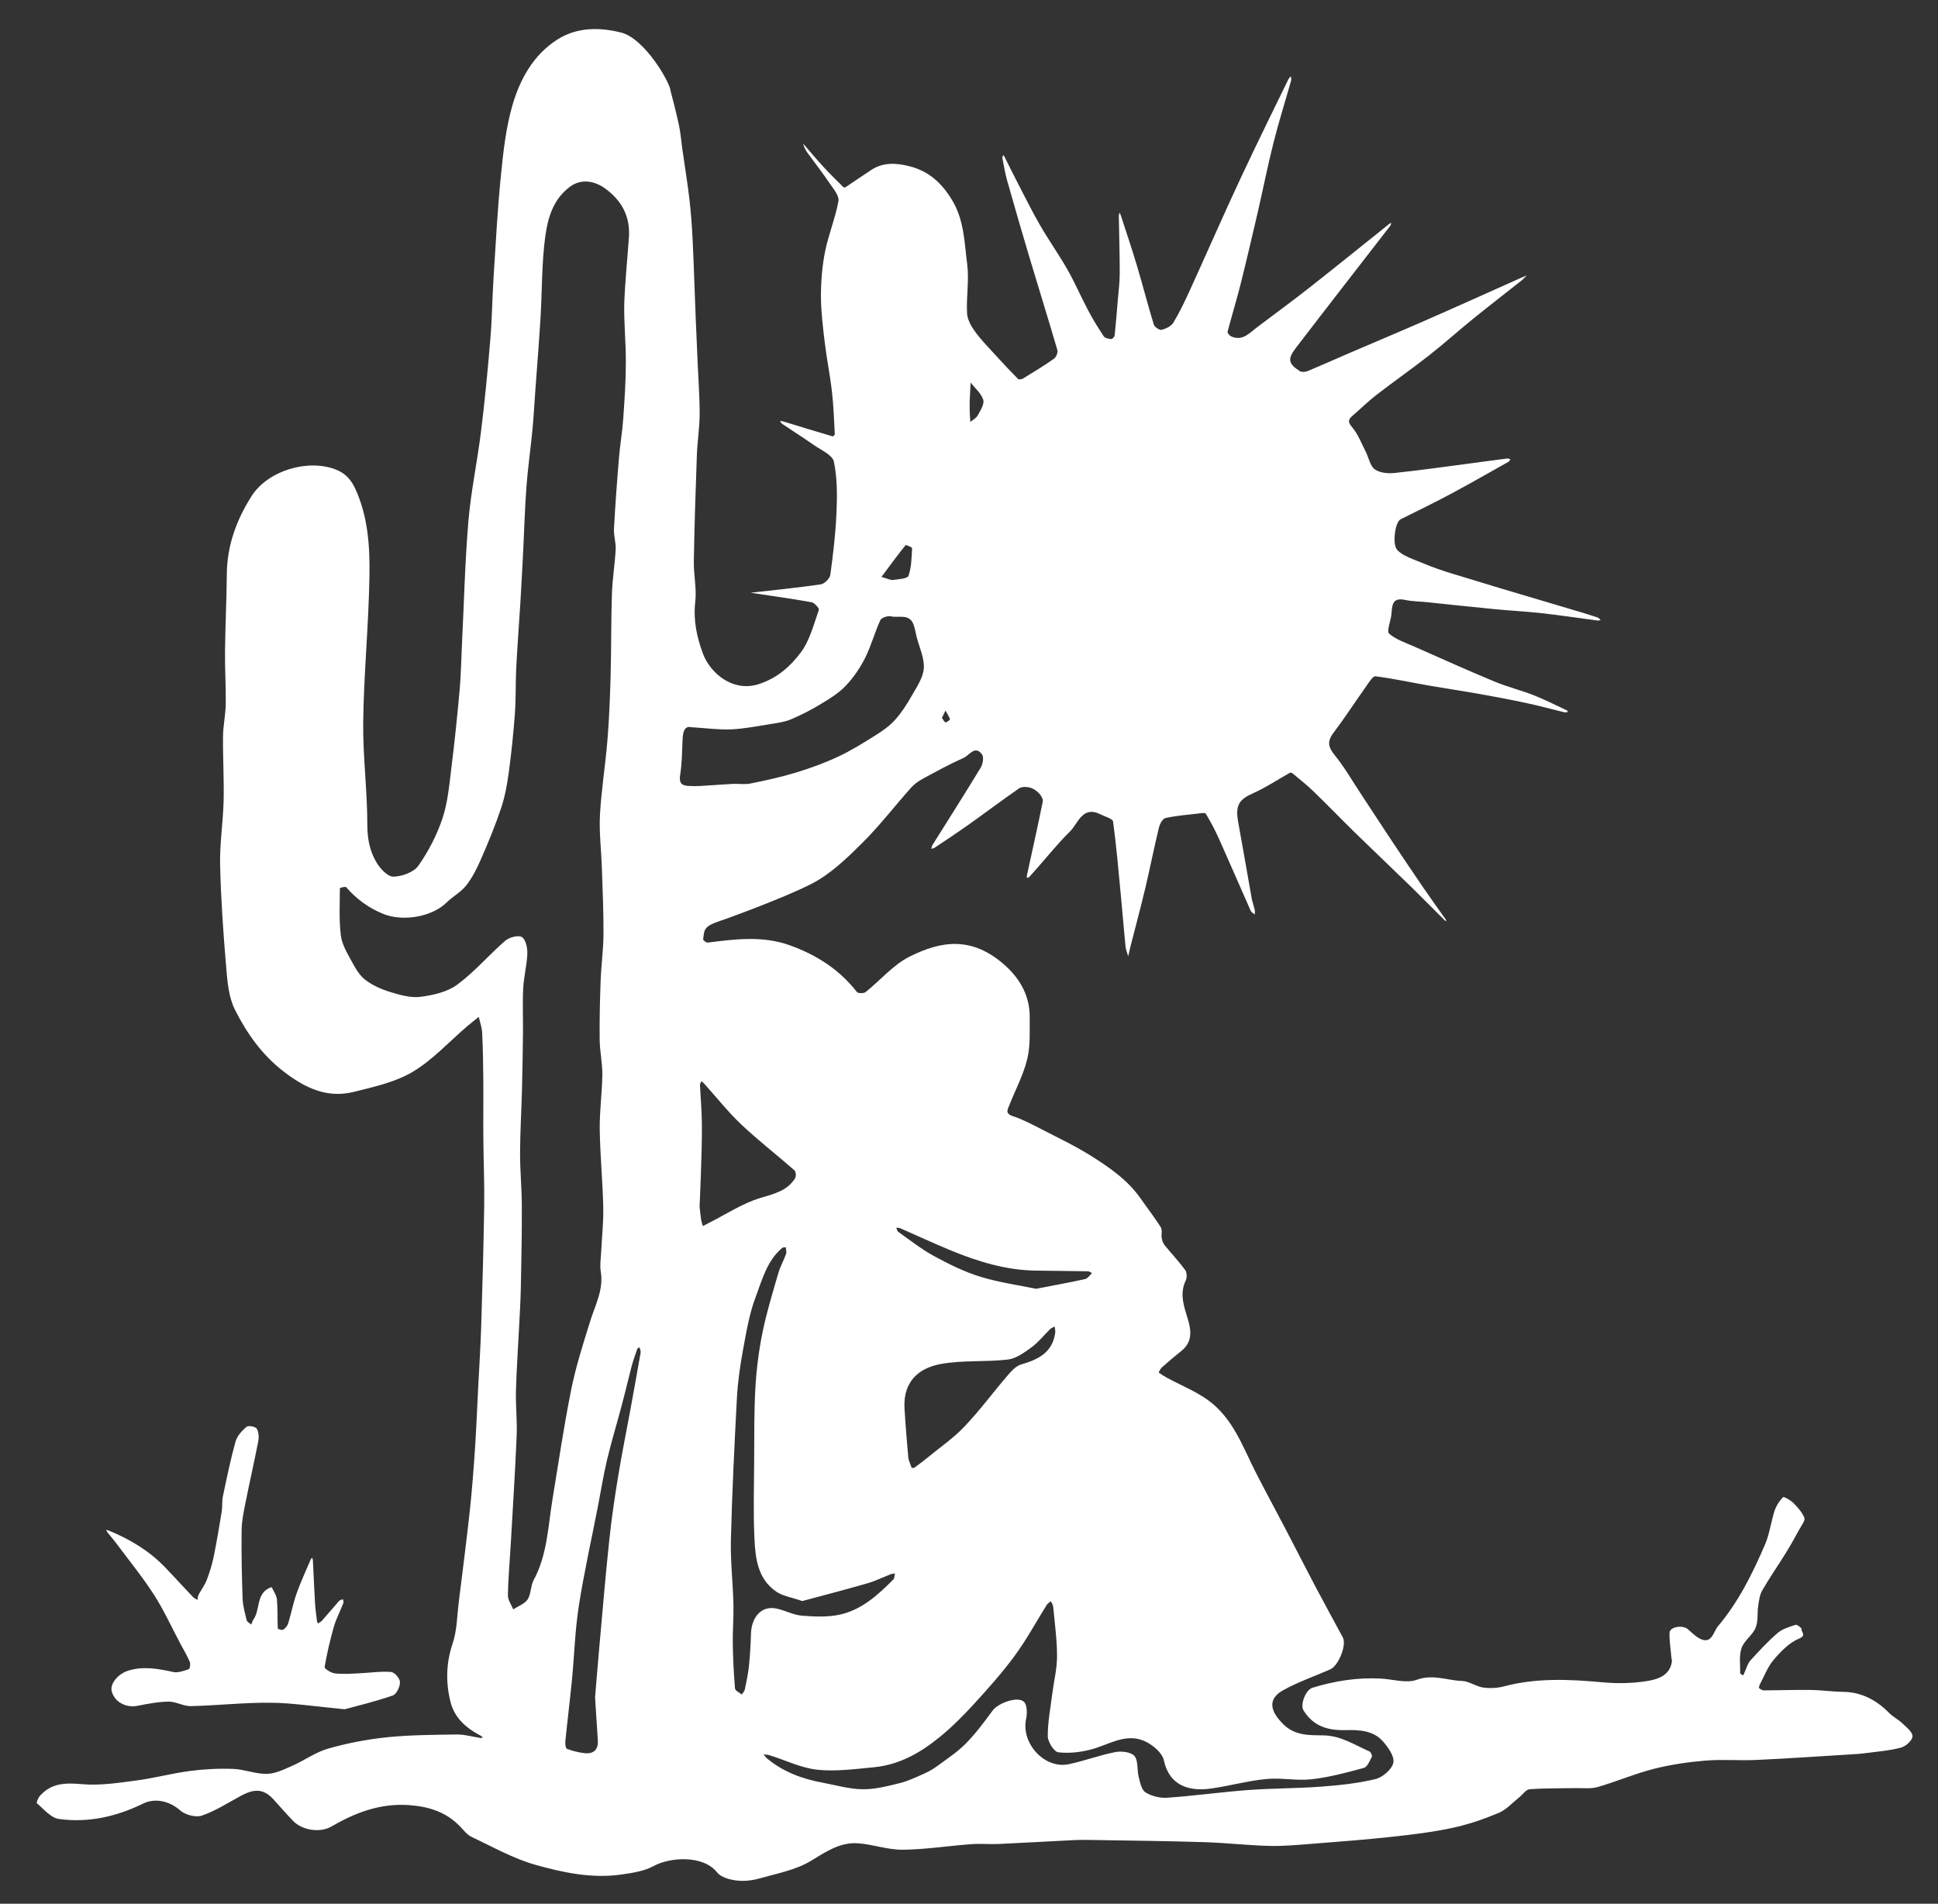 <?xml version="1.0" encoding="utf-8"?>
<!-- Generator: Adobe Illustrator 25.2.0, SVG Export Plug-In . SVG Version: 6.00 Build 0)  -->
<svg version="1.1" id="Layer_1" xmlns="http://www.w3.org/2000/svg" xmlns:xlink="http://www.w3.org/1999/xlink" x="0px" y="0px"
	 viewBox="0 0 319.88 314.21" style="enable-background:new 0 0 319.88 314.21;" xml:space="preserve">
<rect x="0" y="0" width="319.88" height="314.21" fill="#333333" stroke="none"/>
<style type="text/css">
	.st0{fill:#E24752;}
	.st1{fill:#FFFFFF;}
	.st2{fill:none;}
	.st3{fill:none;stroke:#FFFFFF;stroke-width:0.75;stroke-miterlimit:10;}
	.st4{fill:#FFFFFF;stroke:#FFFFFF;stroke-miterlimit:10;}
	.st5{fill:#FFFFFF;stroke:#FFFFFF;stroke-width:0.5;stroke-miterlimit:10;}
	.st6{fill:none;stroke:#000000;stroke-width:0.75;stroke-miterlimit:10;}
	.st7{stroke:#000000;stroke-miterlimit:10;}
	.st8{stroke:#000000;stroke-width:0.5;stroke-miterlimit:10;}
</style>
<g>
	<path class="st1" d="M123.91,97.83c4.01-0.46,7.79-0.83,11.55-1.38c0.62-0.09,1.51-0.97,1.59-1.58c0.47-3.43,0.88-6.87,1.02-10.33
		c0.12-2.78,0.13-5.64-0.43-8.34c-0.23-1.1-2.09-1.9-3.28-2.73c-1.74-1.22-3.54-2.35-5.3-3.54c-0.15-0.1-0.21-0.32-0.31-0.48
		c0.18,0.04,0.35,0.06,0.53,0.11c2.72,0.83,5.43,1.66,8.15,2.46c0.08,0.02,0.36-0.23,0.36-0.35c-0.13-2.31-0.2-4.62-0.46-6.92
		c-0.31-2.73-0.86-5.43-1.19-8.16c-0.31-2.56-0.63-5.13-0.64-7.7c0-2.45,0.2-4.95,0.68-7.35c0.56-2.82,1.7-5.53,2.21-8.35
		c0.16-0.86-0.82-2.01-1.44-2.92c-1.17-1.74-2.47-3.39-3.7-5.09c-0.31-0.43-0.54-0.92-0.7-1.49c1.13,1.3,2.24,2.63,3.41,3.9
		c1.05,1.14,2.17,2.23,3.27,3.32c0.06,0.06,0.29,0.03,0.38-0.04c1.39-0.93,2.76-1.88,4.16-2.8c1.97-1.3,4.09-1.19,6.28-0.65
		c3.21,0.8,5.34,2.72,7.07,5.56c2.04,3.34,2.05,7.03,2.52,10.61c0.35,2.67-0.17,5.43-0.02,8.14c0.06,1.05,0.71,2.17,1.36,3.06
		c1.04,1.41,2.29,2.67,3.47,3.97c1.17,1.29,2.37,2.55,3.59,3.79c0.13,0.13,0.59,0.06,0.81-0.07c1.73-1.06,3.46-2.11,5.11-3.27
		c0.36-0.25,0.68-1.02,0.57-1.42c-1.48-5.08-3.07-10.13-4.58-15.2c-1.28-4.27-2.52-8.56-3.73-12.85c-0.33-1.18-0.52-2.39-0.76-3.6
		c-0.03-0.16,0.05-0.34,0.09-0.52c0.07,0.05,0.16,0.08,0.19,0.14c0.75,1.49,1.49,2.99,2.26,4.48c1.21,2.32,2.36,4.68,3.67,6.94
		c1.43,2.47,3.09,4.8,4.5,7.28c1.25,2.19,2.25,4.53,3.43,6.76c0.78,1.47,1.65,2.9,2.58,4.29c0.2,0.3,0.79,0.41,1.22,0.45
		c0.18,0.02,0.56-0.36,0.58-0.59c0.21-2.01,0.37-4.03,0.54-6.05c0.12-1.41,0.3-2.82,0.3-4.23c0-3.14-0.1-6.27-0.15-9.41
		c0-0.2,0.07-0.4,0.11-0.59c0.07,0.16,0.17,0.31,0.22,0.47c0.89,2.75,1.83,5.49,2.65,8.26c0.97,3.24,1.8,6.51,2.79,9.74
		c0.13,0.41,0.93,0.96,1.28,0.88c0.72-0.18,1.59-0.6,1.95-1.19c1.03-1.69,1.88-3.5,2.71-5.31c2.08-4.55,4.09-9.13,6.16-13.68
		c1.41-3.1,2.85-6.19,4.33-9.27c1.9-3.97,3.85-7.93,5.78-11.89c0.1-0.19,0.27-0.35,0.41-0.52c0.02,0.24,0.11,0.5,0.05,0.71
		c-0.96,3.41-2.04,6.8-2.9,10.23c-0.97,3.83-1.73,7.7-2.62,11.55c-0.93,4-1.86,8-2.86,11.98c-0.65,2.58-1.44,5.13-2.11,7.7
		c-0.05,0.2,0.31,0.64,0.57,0.76c1.9,0.86,3.04-0.55,4.33-1.52c2.9-2.19,5.83-4.33,8.68-6.57c4.36-3.43,8.67-6.92,13-10.38
		c0.13-0.11,0.29-0.19,0.44-0.28c-0.05,0.17-0.07,0.38-0.17,0.51c-2.69,3.48-5.39,6.96-8.09,10.44c-2.49,3.22-4.99,6.45-7.47,9.69
		c-1.41,1.84-1.3,2.6,0.61,3.84c0.31,0.2,0.92,0.17,1.29,0.01c2.26-0.93,4.48-1.93,6.73-2.9c4.26-1.83,8.53-3.62,12.77-5.48
		c5.21-2.28,10.39-4.62,15.58-6.94c0.36-0.16,0.73-0.32,1.1-0.47c-0.29,0.29-0.57,0.61-0.89,0.87c-2.64,2.09-5.3,4.14-7.92,6.26
		c-2.46,1.99-4.82,4.12-7.31,6.07c-2.81,2.21-5.75,4.26-8.58,6.44c-1.4,1.08-2.67,2.33-4.02,3.49c-0.71,0.62-0.87,1.01-0.1,1.91
		c0.99,1.16,1.55,2.68,2.26,4.07c0.5,0.97,0.7,2.31,1.47,2.88c0.82,0.6,2.2,0.73,3.29,0.61c4.28-0.45,8.54-1.06,12.8-1.62
		c1.91-0.25,3.82-0.52,5.74-0.76c0.19-0.02,0.39,0.07,0.58,0.11c-0.11,0.15-0.18,0.35-0.33,0.43c-3.15,1.77-6.29,3.57-9.48,5.28
		c-2.75,1.47-5.55,2.83-8.34,4.22c-0.89,0.44-1.37,4.02-0.58,4.99c0.83,1.02,2.78,1.61,4.55,2.35c2.83,1.19,5.83,1.97,8.76,2.89
		c2.66,0.83,5.33,1.61,8,2.4c3.04,0.91,6.09,1.81,9.13,2.72c0.91,0.27,1.82,0.55,2.71,0.86c0.18,0.06,0.31,0.27,0.47,0.42
		c-0.18,0.02-0.37,0.08-0.55,0.06c-3.04-0.4-6.07-0.86-9.12-1.2c-2.56-0.29-5.14-0.41-7.71-0.66c-3.75-0.36-7.5-0.77-11.25-1.16
		c-1.22-0.13-2.47-0.12-3.66-0.38c-2.25-0.48-2.1,1.09-2.26,2.44c0,0.03,0,0.06,0,0.08c-0.15,1.06-0.8,2.69-0.36,3.06
		c1.19,1.01,2.82,1.53,4.3,2.19c4.35,1.93,8.69,3.88,13.09,5.71c2.09,0.87,4.32,1.41,6.43,2.24c1.89,0.74,3.71,1.67,5.55,2.53
		c0.06,0.03,0.08,0.16,0.12,0.25c-0.19,0.02-0.4,0.09-0.57,0.05c-2.05-0.49-4.08-1.06-6.15-1.5c-2.58-0.56-5.17-1.05-7.77-1.51
		c-2.82-0.5-5.66-0.92-8.49-1.41c-2.92-0.51-5.83-1.15-8.77-1.52c-0.44-0.06-1.1,1.04-1.55,1.68c-1.82,2.55-3.52,5.19-5.41,7.69
		c-1.07,1.42-0.81,2.36,0.26,3.68c1.59,1.96,2.86,4.19,4.26,6.3c1.76,2.66,3.49,5.34,5.26,8c1.69,2.54,3.39,5.06,5.11,7.58
		c1.2,1.76,2.45,3.48,3.68,5.22c0.05,0.08,0.06,0.19,0.09,0.28c-0.1-0.06-0.22-0.1-0.31-0.19c-1.81-1.8-3.6-3.63-5.43-5.42
		c-3.05-2.97-6.15-5.91-9.2-8.88c-2.34-2.29-4.61-4.65-6.96-6.92c-1.1-1.07-2.31-2.02-3.48-3c-0.11-0.09-0.35-0.15-0.45-0.09
		c-1.99,1.11-3.9,2.4-5.97,3.32c-2.49,1.11-3.07,2.05-2.54,4.92c0.76,4.14,1.46,8.28,2.2,12.42c0.12,0.65,0.35,1.27,0.5,1.91
		c0.06,0.26,0.02,0.54,0.03,0.81c-0.23-0.19-0.56-0.34-0.67-0.58c-1.77-3.99-3.5-8.01-5.29-12c-0.63-1.39-1.35-2.75-2.14-4.06
		c-0.11-0.19-0.82-0.07-1.24-0.02c-1.81,0.21-3.63,0.35-5.4,0.74c-0.47,0.1-0.95,0.98-1.09,1.58c-0.81,3.33-1.47,6.69-2.26,10.03
		c-0.76,3.2-1.62,6.38-2.43,9.56c-0.14,0.55-0.25,1.1-0.38,1.65c-0.16-0.55-0.4-1.09-0.45-1.65c-0.28-2.81-0.5-5.63-0.77-8.45
		c-0.39-4.05-0.73-8.11-1.28-12.14c-0.06-0.47-1.3-0.8-2.02-1.16c-3.08-1.56-3.72,1.48-5.14,2.85c-1.85,1.81-3.48,3.86-5.2,5.8
		c-0.49,0.55-0.97,1.11-1.47,1.65c-0.09,0.1-0.26,0.12-0.39,0.17c0-0.14-0.03-0.29,0-0.42c0.88-4.07,1.8-8.13,2.62-12.21
		c0.08-0.41-0.31-1.02-0.65-1.37c-0.41-0.42-0.97-0.8-1.53-0.93c-0.55-0.13-1.33-0.14-1.75,0.16c-2.8,1.94-5.53,4-8.31,5.97
		c-1.83,1.3-3.71,2.54-5.58,3.79c-0.17,0.11-0.39,0.14-0.59,0.21c0.07-0.22,0.1-0.46,0.21-0.65c2.66-4.25,5.35-8.47,7.95-12.75
		c0.35-0.58,0.55-1.72,0.23-2.17c-1.16-1.62-2.1,0.13-3.02,0.54c-2.32,1.03-4.55,2.26-6.78,3.47c-0.7,0.38-1.38,0.86-1.91,1.45
		c-2.73,3.06-5.24,6.34-8.15,9.22c-2.5,2.48-5.16,5.04-8.23,6.63c-4.71,2.43-14.95,6.12-15.02,6.1c-2.8,0.95-2.74,1.36-2.93,3.11
		c-0.02,0.15,0.53,0.55,0.77,0.52c4.52-0.58,9.03-1.15,13.48,0.43c4.41,1.57,8.21,3.98,11.12,7.72c0.19,0.25,1.14,0.26,1.45,0.01
		c2.45-1.95,4.57-4.52,7.3-5.87c5.09-2.52,10.23-3.5,15.82,1.57c2.41,2.19,3.99,5.03,3.96,8.45c-0.02,2.31,0.13,4.71-0.41,6.92
		c-0.64,2.62-1.95,5.07-2.95,7.6c-0.29,0.73-0.74,1.38,0.56,1.81c1.64,0.54,3.2,1.37,4.75,2.17c2.76,1.42,5.58,2.76,8.2,4.41
		c3.05,1.92,6.04,3.98,8.16,7.02c1.11,1.59,2.3,3.12,3.33,4.75c0.28,0.45,0.04,1.2,0.15,1.8c0.07,0.41,0.24,0.86,0.5,1.18
		c1.11,1.37,2.33,2.65,3.37,4.07c0.29,0.4,0.32,1.25,0.1,1.71c-1.09,2.27-0.27,4.35,0.37,6.5c0.56,1.87,0.7,3.72-1.09,5.14
		c-1.11,0.88-2.18,1.8-3.24,2.74c-0.24,0.22-0.54,0.82-0.5,0.84c0.46,0.34,0.96,0.64,1.46,0.91c2.24,1.21,4.65,2.17,6.69,3.65
		c4.18,3.02,5.77,7.86,8.02,12.23c1.57,3.05,3.21,6.07,4.8,9.11c1.63,3.11,3.21,6.25,4.85,9.35c1.5,2.84,3.05,5.65,4.57,8.48
		c0.65,1.22-0.71,4.65-2.09,5.26c-2.61,1.14-5.34,2.08-7.81,3.46c-2.38,1.34-2.32,3.26,0.11,5.63c1.93,1.89,4.33,1.76,6.61,1.8
		c2.88,0.05,5.12,1.58,7.57,2.65c0.23,0.1,0.49,0.7,0.39,0.88c-0.35,0.68-0.74,1.68-1.32,1.84c-2.83,0.77-5.7,1.54-8.61,1.87
		c-2.46,0.28-5.02-0.28-7.49-0.04c-3.08,0.3-6.1,1.15-9.18,1.58c-3.45,0.48-6.82-0.4-7.73-4.67c-0.26-1.23-1.82-2.53-3.1-3.13
		c-3.09-1.44-5.86,0.5-8.75,1.3c-1.79,0.49-3.75,0.72-5.57,0.51c-0.71-0.08-1.73-1.72-1.74-2.65c-0.01-2.37,0.46-4.74,0.76-7.11
		c0.26-2.03,0.77-4.05,0.77-6.08c0-2.72-0.38-5.44-0.63-8.15c-0.03-0.32-0.25-0.63-0.38-0.95c-0.23,0.2-0.52,0.36-0.68,0.6
		c-1.75,2.79-3.32,5.71-5.26,8.36c-2.04,2.78-4.35,5.37-6.68,7.92c-1.79,1.96-3.67,3.86-5.72,5.53c-3.14,2.57-6.65,4.59-10.8,4.99
		c-3.12,0.3-6.31,0.74-9.39,0.42c-2.68-0.28-5.25-1.56-7.87-2.38c-0.33-0.1-0.69-0.11-1.04-0.16c0.2,0.23,0.36,0.49,0.59,0.68
		c2.66,2.21,5.79,3.37,9.14,3.99c2.2,0.41,4.39,1.06,6.6,1.09c2.04,0.03,4.12-0.51,6.12-1c1.43-0.35,2.78-1.01,4.14-1.61
		c0.77-0.34,1.51-0.79,2.19-1.29c1.57-1.16,3.24-2.25,4.6-3.63c1.64-1.67,3.06-3.58,4.45-5.47c0.89-1.21,4.13-2.42,5.16-1.43
		c0.54,0.52,0.55,1.93,0.35,2.84c-0.85,4.01,3.05,8.29,7.03,7.46c2.6-0.55,5.12-1.5,7.73-2.01c1.01-0.19,2.58,0,3.13,0.66
		c0.65,0.78,0.4,2.27,0.69,3.42c0.24,0.92,0.47,2.17,1.14,2.58c1,0.63,2.39,0.96,3.58,0.88c4.47-0.31,8.91-0.94,13.37-1.27
		c4.01-0.3,8.04-0.26,12.04-0.56c3.01-0.23,6.05-0.54,8.97-1.25c1.19-0.29,2.72-1.62,2.94-2.71c0.21-1.05-0.88-2.57-1.76-3.56
		c-1.57-1.76-3.94-1.86-6.04-1.81c-3.01,0.08-5.39-0.61-7.04-3.27c-0.56-0.9,0.35-3.37,1.48-3.72c3.68-1.13,7.42-1.72,11.27-1.52
		c2,0.11,4.22,0.83,5.96,0.2c2.68-0.97,5.02,0.12,7.5,0.2c1.15,0.04,2.26,0.91,3.44,1.08c1.13,0.16,2.37,0.1,3.48-0.2
		c5.38-1.42,10.8-1.16,16.26-0.66c2.4,0.22,4.89,0.18,7.27-0.2c1.75-0.28,3.75-0.84,4.15-3.15c0.04-0.25-0.06-0.52-0.08-0.78
		c-0.11-1.35-0.35-2.71-0.3-4.05c0.04-0.99,2.14-1.34,3.03-0.58c0.61,0.52,1.18,1.11,1.86,1.49c2.09,1.17,2.36-1.12,3.07-1.95
		c3.41-4.02,5.74-8.74,7.81-13.55c0.75-1.75,0.97-3.72,1.57-5.55c0.27-0.83,0.79-1.62,1.39-2.24c0.12-0.13,1.22,0.48,1.68,0.93
		c0.72,0.73,1.46,1.54,1.84,2.46c0.18,0.42-0.42,1.2-0.74,1.78c-0.76,1.38-1.53,2.77-2.36,4.11c-1.27,2.05-2.65,4.02-3.85,6.11
		c-0.43,0.74-0.54,1.69-0.67,2.57c-0.18,1.2,0.02,2.54-0.43,3.61c-0.51,1.22-1.88,2.1-2.31,3.32c-0.44,1.28-0.21,2.79-0.23,4.2
		c0,0.1,0.34,0.21,0.52,0.32c0.08-0.2,0.15-0.4,0.24-0.59c0.3-0.63,0.48-1.38,0.93-1.87c1.43-1.57,2.88-3.15,4.49-4.53
		c0.8-0.69,1.94-1.01,2.97-1.35c0.24-0.08,1.01,0.54,0.98,0.69c-0.12,0.48,0.92,1.03-0.43,1.59c-1.61,0.67-3,2.11-4.17,3.49
		c-1,1.17-1.56,2.71-2.3,4.1c-0.09,0.18-0.18,0.53-0.1,0.59c0.23,0.18,0.54,0.37,0.82,0.36c2.55-0.01,5.11-0.11,7.66-0.07
		c1.78,0.02,3.55,0.29,5.33,0.31c3.09,0.03,5.53,1.35,7.65,3.49c0.65,0.66,1.53,1.08,2.19,1.72c0.67,0.64,1.69,1.43,1.66,2.13
		c-0.02,0.67-1.1,1.65-1.88,1.86c-1.9,0.51-3.9,0.66-5.87,0.92c-0.88,0.12-1.78,0.17-2.67,0.22c-5.11,0.31-10.21,0.67-15.32,0.9
		c-2.81,0.13-5.65-0.12-8.45,0.11c-2.85,0.24-5.73,0.66-8.5,1.36c-3.14,0.8-6.15,2.1-9.27,3c-1.13,0.33-2.41,0.16-3.62,0.18
		c-2.54,0.05-5.1,0-7.63,0.19c-0.59,0.04-1.11,0.86-1.68,1.31c-1.12,0.89-2.13,2.05-3.4,2.59c-2.46,1.03-5.02,1.91-7.62,2.47
		c-3.28,0.7-6.63,1.11-9.97,1.47c-4.49,0.49-8.99,0.83-13.49,1.18c-2.28,0.18-4.58,0.39-6.86,0.33c-3.56-0.1-7.11-0.51-10.67-0.62
		c-6.01-0.19-12.01-0.25-18.02-0.35c-1.15-0.02-2.3-0.05-3.44,0.01c-4.14,0.2-8.28,0.45-12.42,0.64c-1.52,0.07-3.05-0.08-4.57,0.03
		c-3.78,0.28-7.55,0.88-11.32,0.92c-2.43,0.03-4.86-0.87-7.32-1.06c-3-0.23-5.33,1.37-7.84,2.9c-2.52,1.53-5.65,2.09-8.56,2.92
		c-1.2,0.34-2.56,0.47-3.79,0.31c-1.1-0.14-2.5-0.53-3.12-1.31c-2.32-2.96-7.85-2.51-10.46-1.08c-1.57,0.86-3.51,1.15-5.33,1.41
		c-4.86,0.7-9.63-0.31-14.21-1.6c-3.66-1.03-7.06-2.97-10.54-4.61c-0.72-0.34-1.28-1.07-1.85-1.67c-2.34-2.47-5.26-3.36-8.58-3.58
		c-4.71-0.31-8.8,1.27-12.74,3.56c-1.81,1.05-4.76,0.62-6.26-0.92c-1.14-1.17-2.19-2.42-3.3-3.62c-1.58-1.68-3.04-1.8-5.37-0.53
		c-2.11,1.14-4.17,2.48-6.42,3.25c-1.01,0.34-2.74-0.12-3.57-0.86c-1.68-1.49-4.07-2.13-6.13-1.12c-4.39,2.15-9.06,3.21-13.91,2.53
		c-1.31-0.18-2.47-1.63-3.62-2.59c-0.11-0.09,0.23-0.93,0.54-1.26c1.89-2.09,4.2-2.13,6.89-1.89c2.94,0.26,5.98-0.21,8.95-0.6
		c2.99-0.39,5.92-1.19,8.91-1.58c2.35-0.31,4.74-0.43,7.11-0.34c1.87,0.07,3.73,0.86,5.58,0.82c1.41-0.03,2.85-0.75,4.19-1.34
		c2-0.88,3.84-2.24,5.91-2.83c3.16-0.9,6.43-1.53,9.7-1.87c3.84-0.39,7.72-0.41,11.58-0.46c1.27-0.02,2.55,0.38,3.83,0.57
		c0.14,0.02,0.28-0.03,0.42-0.05c-0.11-0.1-0.19-0.23-0.32-0.3c-2.39-1.26-4.35-2.9-5.03-5.66c-0.79-3.23-0.71-6.38,0.38-9.62
		c0.71-2.11,0.71-4.47,0.99-6.72c0.63-5.04,1.28-10.07,1.83-15.12c0.37-3.42,0.63-6.85,0.86-10.28c0.22-3.31,0.35-6.63,0.52-9.95
		c0.17-3.37,0.39-6.75,0.5-10.12c0.21-6.69,0.4-13.38,0.5-20.07c0.05-3.63-0.11-7.26-0.14-10.88c-0.03-3.36,0.02-6.71-0.01-10.07
		c-0.02-2.52-0.06-5.05-0.19-7.57c-0.04-0.87-0.36-1.73-0.56-2.6c-0.64,0.52-1.29,1.03-1.92,1.56c-2.98,2.55-5.68,5.54-9,7.52
		c-2.88,1.71-6.39,2.47-9.71,3.3c-4.46,1.11-8.13-0.69-11.65-3.42c-3.55-2.75-6.01-6.28-7.95-10.12c-1.05-2.07-1.26-4.66-1.46-7.05
		c-0.47-5.6-0.87-11.21-1-16.82c-0.08-3.55,0.49-7.1,0.58-10.66c0.08-3.53-0.14-7.07-0.1-10.6c0.02-1.8,0.43-3.59,0.45-5.38
		c0.04-2.92-0.16-5.85-0.12-8.77c0.05-4.23,0.26-8.45,0.3-12.68c0.04-4.72,1.62-8.96,4.09-12.84c2.68-4.21,9.32-6.19,13.94-4.36
		c1.46,0.58,2.45,1.58,3.19,3.19c2.07,4.55,2.39,9.38,2.32,14.17c-0.11,8.06-0.92,16.11-1.03,24.17
		c-0.08,5.69,0.68,11.38,0.68,17.07c0,2.31,0.4,4.37,1.52,6.24c0.61,1.02,1.84,2.35,2.77,2.34c1.42-0.03,3.36-0.72,4.13-1.8
		c1.68-2.39,3.08-5.1,4-7.87c0.89-2.71,1.12-5.65,1.48-8.51c0.53-4.22,0.96-8.45,1.34-12.69c0.22-2.41,0.25-4.84,0.37-7.26
		c0.34-6.84,0.5-13.7,1.07-20.52c0.42-4.95,1.47-9.84,2.08-14.78c0.63-5.08,1.12-10.17,1.54-15.27c0.29-3.41,0.32-6.85,0.54-10.27
		c0.36-5.59,0.65-11.2,1.21-16.77c0.39-3.9,0.82-7.87,1.91-11.61c1.25-4.3,3.47-8.31,7.41-10.82c3.22-2.05,6.94-2.05,10.52-1.15
		c3.92,0.99,8.11,8.29,8.17,9.66c0.06,0.13,0.96,3.71,1.37,5.59c0.29,1.37,0.39,2.78,0.59,4.17c0.38,2.69,0.83,5.37,1.14,8.07
		c0.26,2.21,0.42,4.43,0.53,6.65c0.21,4.39,0.34,8.78,0.52,13.17c0.1,2.54,0.23,5.07,0.33,7.61c0.12,2.72,0.33,5.44,0.31,8.16
		c-0.02,2.24-0.38,4.47-0.46,6.71c-0.21,5.82-0.4,11.64-0.5,17.46c-0.04,2.23,0.49,4.5,0.24,6.69c-0.35,3.04,0.25,5.83,1.27,8.58
		c1.17,3.15,4.9,6.43,9.24,5.01c3.08-1.01,5.21-2.95,6.92-5.23c1.48-1.98,2.11-4.61,2.97-7.01c0.09-0.26-0.72-1.18-1.22-1.27
		C130.71,98.82,127.42,98.36,123.91,97.83z M103.82,38.99c0.16-3.31-1.19-5.83-3.8-7.78c-2.09-1.56-4.25-1.62-5.9-0.42
		c-2.8,2.04-3.69,5.14-4.11,8.16c-0.61,4.42-0.52,8.95-0.79,13.42c-0.24,3.93-0.55,7.87-0.84,11.8c-0.17,2.3-0.29,4.61-0.51,6.9
		c-0.3,3.11-0.75,6.2-0.98,9.31c-0.26,3.47-0.35,6.96-0.53,10.44c-0.15,2.88-0.29,5.76-0.47,8.64c-0.22,3.58-0.5,7.16-0.68,10.74
		c-0.13,2.51-0.04,5.03-0.22,7.53c-0.24,3.28-0.58,6.55-1.02,9.8c-0.27,1.97-0.63,3.97-1.26,5.85c-0.95,2.84-2.09,5.61-3.29,8.35
		c-0.67,1.54-1.43,3.08-2.45,4.39c-0.87,1.11-2.23,1.83-3.26,2.84c-2.45,2.4-7.21,3.17-10.4,1.9c-2.46-0.99-4.46-2.46-6.17-4.43
		c-0.13-0.15-1.03,0.1-1.04,0.17c-0.01,2.6-0.16,5.23,0.16,7.8c0.18,1.47,1.04,2.89,1.77,4.24c0.6,1.11,1.28,2.32,2.25,3.07
		c1.18,0.91,2.64,1.56,4.07,2c1.61,0.49,3.39,1.02,5,0.82c2.11-0.27,4.45-0.79,6.1-2c2.87-2.11,5.23-4.91,7.94-7.26
		c0.66-0.57,2.14-0.97,2.75-0.61c0.63,0.38,0.93,1.77,0.9,2.71c-0.07,1.92-0.58,3.81-0.68,5.73c-0.13,2.49-0.01,4.99-0.04,7.48
		c-0.03,3.18-0.09,6.35-0.17,9.53c-0.09,3.38-0.3,6.77-0.31,10.15c-0.01,2.91,0.28,5.81,0.29,8.72c0.02,4.49-0.07,8.98-0.16,13.47
		c-0.05,2.32-0.19,4.63-0.31,6.94c-0.17,3.39-0.41,6.79-0.5,10.18c-0.06,2.46,0.22,4.94,0.12,7.4c-0.26,6.03-0.64,12.06-0.99,18.09
		c-0.16,2.75-0.41,5.49-0.46,8.24c-0.01,0.77,0.57,1.55,0.88,2.32c0.81-0.53,1.89-0.9,2.38-1.64c0.58-0.9,0.47-2.22,0.99-3.18
		c2.27-4.2,2.37-8.87,3.12-13.4c1-6.04,1.88-12.1,3.09-18.09c0.77-3.81,1.97-7.55,3.13-11.27c0.83-2.68,2.24-5.19,1.74-8.18
		c-0.18-1.06,0.02-2.18,0.07-3.28c0.12-2.47,0.4-4.95,0.34-7.42c-0.1-4.26-0.52-8.51-0.58-12.76c-0.04-3,0.39-6,0.43-9
		c0.02-1.93-0.42-3.87-0.44-5.81c-0.04-3.26,0.04-6.52,0.16-9.78c0.09-2.54,0.46-5.08,0.47-7.62c0.02-3.67-0.15-7.34-0.27-11
		c-0.1-2.92-0.47-5.86-0.31-8.76c0.23-4.13,0.91-8.24,1.24-12.37c0.29-3.56,0.42-7.14,0.52-10.71c0.12-4.44,0.06-8.89,0.21-13.33
		c0.08-2.45,0.49-4.88,0.62-7.33c0.06-1.12-0.34-2.27-0.28-3.39c0.21-3.93,0.5-7.86,0.83-11.79c0.18-2.14,0.55-4.27,0.7-6.41
		c0.22-3.09,0.42-6.18,0.43-9.27c0.02-3.27-0.34-6.55-0.26-9.82C103.18,46.31,103.57,42.65,103.82,38.99z M114.07,120.02
		c-1.12-0.24-1.35,0.79-1.41,2.07c-0.09,1.92-0.08,3.85-0.39,5.74c-0.2,1.24,0.08,1.8,1.27,1.88c0.71,0.05,1.42,0.05,2.13,0.01
		c1.75-0.1,3.5-0.25,5.24-0.34c0.98-0.05,2,0.13,2.94-0.06c2.53-0.51,5.06-1.06,7.53-1.81c2.37-0.72,4.72-1.58,6.97-2.63
		c2.13-0.99,4.14-2.25,6.13-3.5c1.15-0.72,2.31-1.53,3.21-2.52c1.07-1.18,1.96-2.55,2.75-3.94c0.83-1.47,1.93-3.03,2.04-4.61
		c0.12-1.73-0.77-3.52-1.21-5.29c-0.17-0.66-0.25-1.36-0.5-1.99c-0.72-1.81-2.46-1-3.73-1.31c-0.52-0.12-1.55,0.23-1.74,0.64
		c-0.93,2.03-1.51,4.24-2.51,6.23c-0.82,1.64-1.9,3.22-3.16,4.56c-1.13,1.2-2.6,2.12-4.03,2.98c-1.61,0.98-3.3,1.86-5.03,2.59
		c-1.06,0.45-2.27,0.61-3.43,0.79c-2.14,0.34-4.28,0.77-6.43,0.87C118.69,120.47,116.64,120.18,114.07,120.02z M132.42,264.25
		c-1.78-0.62-3.23-0.82-4.3-1.56c-3.09-2.12-3.45-5.56-3.6-8.88c-0.19-4.25-0.07-8.51-0.04-12.76c0.03-4.04-0.03-8.08,0.21-12.1
		c0.18-3.05,0.57-6.11,1.18-9.1c0.67-3.27,1.66-6.48,2.59-9.7c0.32-1.1,0.9-2.12,1.29-3.2c0.11-0.32-0.03-0.72-0.05-1.09
		c-0.2,0.03-0.45-0.01-0.58,0.09c-2.52,2.12-3.32,5.26-4.4,8.13c-1.04,2.76-1.53,5.74-2.07,8.66c-0.48,2.59-0.86,5.23-1.01,7.86
		c-0.42,7.83-0.8,15.66-1,23.5c-0.09,3.55,0.33,7.11,0.42,10.67c0.05,2.16-0.14,4.32-0.11,6.48c0.04,2.48,0.16,4.97,0.37,7.44
		c0.03,0.36,0.73,0.66,1.12,0.99c0.17-0.28,0.44-0.54,0.5-0.84c0.26-1.26,0.54-2.53,0.67-3.8c0.18-1.77,0.3-3.55,0.34-5.33
		c0.06-2.71,1.66-4.79,4.27-4.21c1.42,0.31,2.78,1.07,4.2,1.17c2.11,0.16,4.34,0.26,6.37-0.22c3.52-0.83,6.17-3.25,8.66-5.76
		c0.21-0.21,0.18-0.66,0.27-1c-0.23,0.04-0.47,0.05-0.69,0.13c-1.31,0.51-2.58,1.14-3.93,1.52
		C139.48,262.39,135.82,263.33,132.42,264.25z M98.22,280.17c0.17-2.05,0.38-4.78,0.63-7.51c0.55-6.14,1.06-12.29,1.71-18.42
		c0.37-3.56,0.9-7.1,1.48-10.64c0.6-3.69,1.36-7.36,2.03-11.04c0.57-3.1,1.13-6.21,1.67-9.32c0.05-0.27-0.12-0.58-0.19-0.87
		c-0.12,0.08-0.32,0.14-0.36,0.25c-0.33,0.95-0.67,1.89-0.93,2.86c-0.56,2.13-1.05,4.27-1.62,6.4c-0.79,2.99-1.7,5.96-2.42,8.97
		c-0.62,2.6-1.04,5.26-1.55,7.88c-1.06,5.46-2.29,10.89-3.14,16.38c-0.62,3.99-0.73,8.06-1.12,12.08c-0.33,3.42-0.76,6.82-1.1,10.24
		c-0.04,0.41,0.06,1.14,0.28,1.22c0.95,0.35,1.96,0.61,2.97,0.71c1.42,0.14,2.2-0.6,2.12-2.06
		C98.55,285.16,98.4,283.02,98.22,280.17z M149.94,240.78c0.17,0.5,0.33,1,0.54,1.48c0.02,0.05,0.38,0.03,0.5-0.06
		c0.78-0.57,1.55-1.15,2.29-1.76c2.01-1.65,4.19-3.15,5.96-5.03c2.51-2.65,4.69-5.61,7.08-8.39c0.62-0.72,1.37-1.56,2.21-1.81
		c2.82-0.82,5.2-1.95,5.65-5.24c0.05-0.33-0.06-0.69-0.09-1.03c-0.25,0.14-0.55,0.23-0.75,0.43c-1.02,1-1.92,2.16-3.06,2.99
		c-1.19,0.87-2.55,1.87-3.92,2.03c-3.68,0.43-7.47,0.07-11.09,0.74c-3.45,0.63-6.18,2.74-5.97,7.22
		C149.43,235.14,149.94,240.73,149.94,240.78z M115.47,199.15c0.08,0.69,0.14,1.38,0.24,2.06c0.06,0.39,0.2,0.77,0.3,1.15
		c0.33-0.17,0.67-0.35,1-0.52c2.81-1.41,5.5-3.21,8.46-4.11c2.28-0.69,4.44-1.15,5.77-3.27c0.19-0.3,0.13-1.08-0.11-1.3
		c-2.9-2.55-5.97-4.92-8.78-7.57c-2.2-2.08-4.08-4.48-6.11-6.73c-0.14-0.15-0.31-0.28-0.46-0.42c-0.08,0.2-0.25,0.4-0.24,0.6
		c0.09,2.11,0.29,4.22,0.31,6.34C115.91,189.97,115.47,199.02,115.47,199.15z M171.02,212.71c3.1-0.6,5.6-1.05,8.08-1.6
		c0.44-0.1,0.77-0.65,1.15-0.99c-0.23-0.1-0.46-0.3-0.69-0.3c-2.86-0.05-5.73-0.06-8.59-0.11c-4.91-0.07-9.51-1.47-14-3.32
		c-2.82-1.16-5.58-2.45-8.37-3.67c-0.2-0.09-0.44-0.07-0.66-0.1c0.1,0.23,0.14,0.56,0.32,0.69c1.94,1.36,3.81,2.86,5.87,3.98
		c2.45,1.33,5,2.61,7.65,3.42C164.96,211.69,168.28,212.14,171.02,212.71z M145.49,95.22c1.06,0.29,1.51,0.56,1.91,0.5
		c0.9-0.13,2.38-0.2,2.55-0.68c0.5-1.42,0.51-3.02,0.6-4.56c0.01-0.16-1.01-0.58-1.08-0.5C148.22,91.53,147.04,93.13,145.49,95.22z
		 M160.05,66.42c0,0.45-0.01,0.9,0,1.34c0.02,0.63,0.07,1.26,0.11,1.88c0.42-0.36,0.99-0.64,1.23-1.09c0.44-0.81,1.12-1.87,0.9-2.57
		c-0.33-1.06-1.35-1.9-2.08-2.84c-0.05,1.04-0.11,2.07-0.16,3.11C160.04,66.31,160.05,66.37,160.05,66.42z M155.47,118.48
		c0.22,0.29,0.41,0.74,0.6,0.74c0.26,0,0.76-0.43,0.73-0.52c-0.17-0.5-0.48-0.95-0.74-1.42
		C155.88,117.63,155.71,117.99,155.47,118.48z"/>
	<path class="st1" d="M56.88,282.11c-4.98-0.47-8.62-1.05-12.26-1.08c-4.37-0.04-8.74,0.46-13.12,0.56
		c-1.21,0.03-2.45-0.75-3.66-0.74c-1.72,0.02-3.45,0.36-5.15,0.69c-1.89,0.38-3.8-0.63-4.25-2.41c-0.32-1.27,1.1-2.91,2.78-3.41
		c2.5-0.75,4.91-0.3,7.36,0.24c0.79,0.17,1.74-0.18,2.57-0.46c0.19-0.06,0.32-0.86,0.18-1.2c-0.43-1.02-1.01-1.98-1.53-2.96
		c-1.44-2.7-2.71-5.51-4.36-8.09c-1.84-2.87-4.01-5.53-6.05-8.27c-0.53-0.72-1.12-1.39-1.67-2.09c-0.09-0.11-0.13-0.26-0.19-0.39
		c0.15,0.04,0.31,0.07,0.46,0.13c3.4,1.41,6.52,3.25,9.11,5.9c1.61,1.66,3.15,3.38,4.75,5.05c0.2,0.21,0.5,0.32,0.75,0.48
		c0.05-0.28,0.04-0.6,0.17-0.84c0.44-0.83,1.03-1.6,1.36-2.47c0.48-1.24,0.87-2.52,1.14-3.82c0.51-2.48,0.92-4.98,1.33-7.48
		c0.13-0.82,0.02-1.68,0.19-2.49c0.64-3.03,1.26-6.07,2.09-9.04c0.26-0.92,1.05-1.78,1.81-2.43c0.29-0.25,1.47-0.04,1.68,0.3
		c0.34,0.56,0.39,1.44,0.25,2.12c-0.65,3.36-1.42,6.7-2.09,10.06c-0.3,1.51-0.63,3.04-0.65,4.57c-0.05,3.76,0.03,7.52,0.16,11.27
		c0.04,1.21,0.39,2.43,0.68,3.62c0.07,0.28,0.49,0.47,0.74,0.7c0.13-0.3,0.23-0.63,0.41-0.9c1.08-1.58,0.41-4.02,2.5-5.1
		c0.16-0.08,0.47-0.18,0.48-0.16c0.32,0.67,0.79,1.33,0.86,2.03c0.14,1.59,0.06,3.19,0.14,4.78c0,0.09,0.69,0.32,0.88,0.2
		c0.36-0.23,0.71-0.63,0.83-1.02c0.51-1.66,0.83-3.38,1.41-5.01c0.68-1.91,1.55-3.75,2.34-5.62c0.04-0.09,0.14-0.14,0.22-0.21
		c0.04,0.12,0.1,0.23,0.11,0.35c0.12,2.34,0.21,4.69,0.35,7.03c0.06,1.04,0.21,2.08,0.34,3.12c0.01,0.11,0.11,0.22,0.17,0.32
		c0.22-0.15,0.48-0.26,0.64-0.45c0.95-1.08,1.88-2.18,2.83-3.26c0.14-0.16,0.42-0.19,0.63-0.29c0.03,0.21,0.15,0.46,0.08,0.63
		c-0.51,1.31-1.18,2.57-1.57,3.91c-0.63,2.19-1.15,4.43-1.53,6.67c-0.04,0.26,1.06,0.97,1.69,1.04c1.3,0.15,2.64,0.05,3.96-0.01
		c1.77-0.08,3.55-0.36,5.31-0.23c0.57,0.04,1.48,1.08,1.48,1.68c0.01,0.76-0.58,2-1.19,2.21C61.82,280.87,58.73,281.61,56.88,282.11
		z"/>
</g>
</svg>
